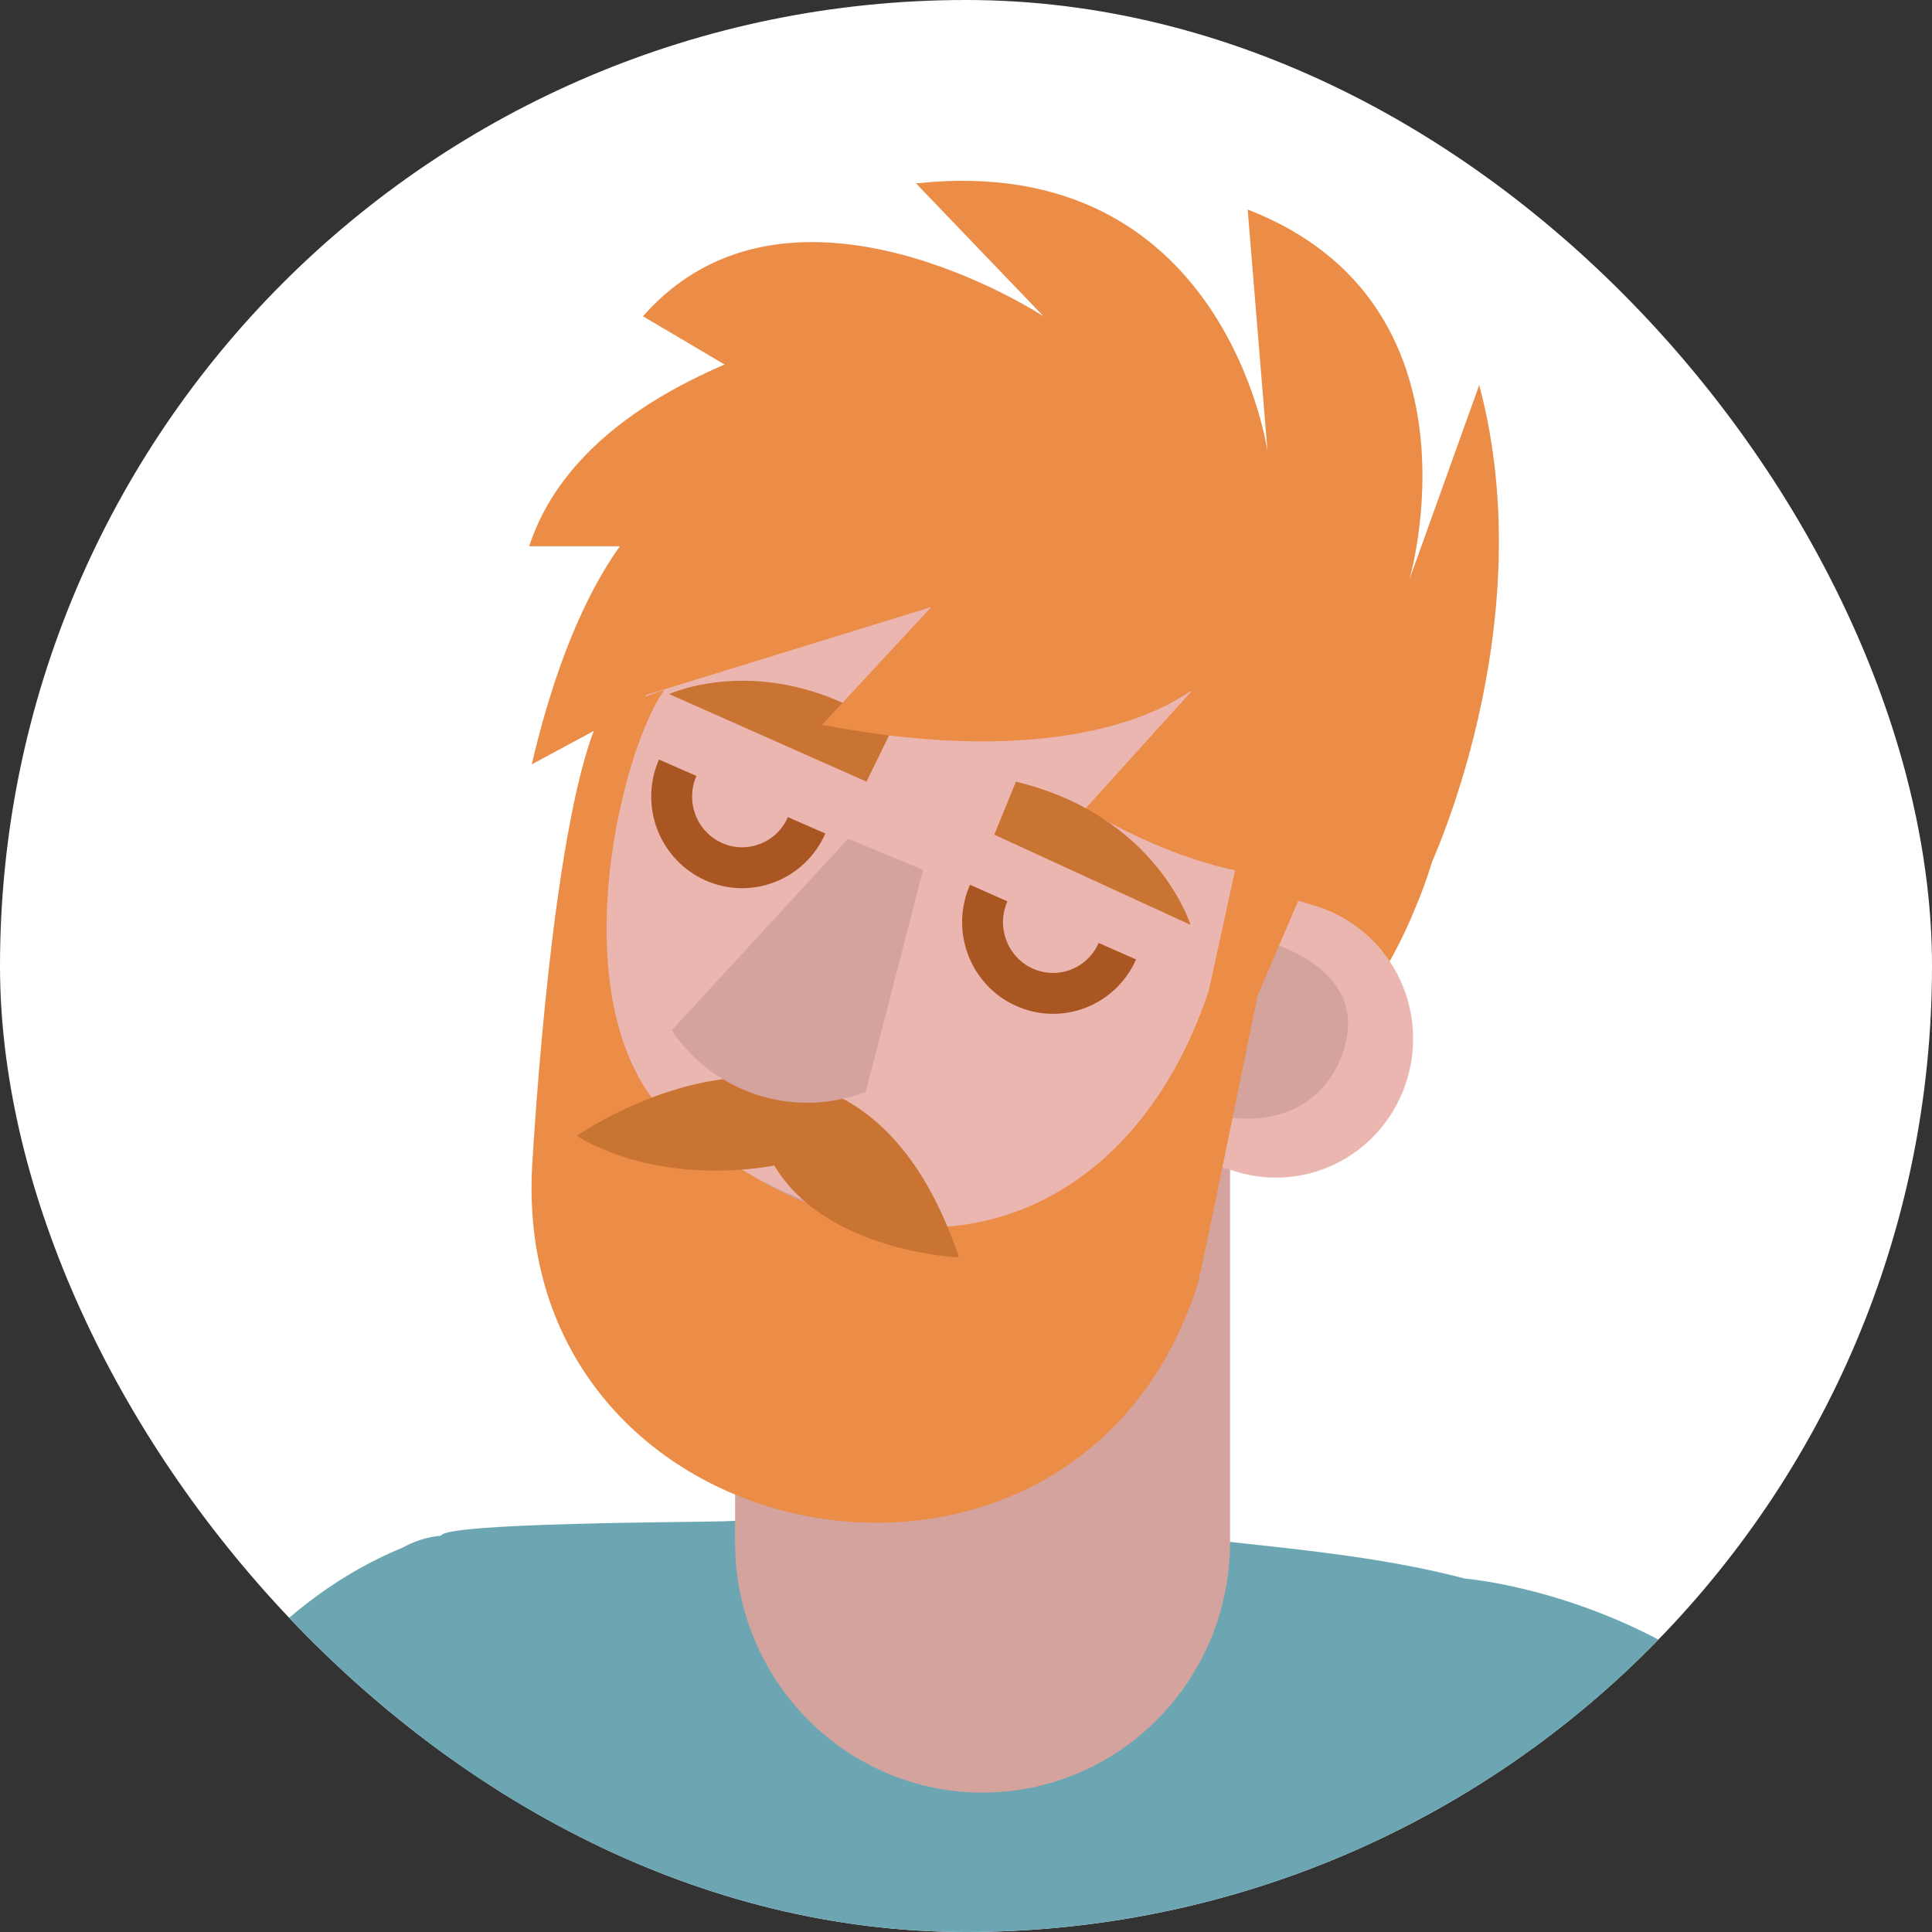 <svg fill="none" height="44" viewBox="0 0 44 44" width="44" xmlns="http://www.w3.org/2000/svg" xmlns:xlink="http://www.w3.org/1999/xlink"><rect x="0" y="0" width="44" height="44" fill="#333333" stroke="none"/><clipPath id="a"><rect height="44" rx="22" width="44"/></clipPath><g clip-path="url(#a)"><rect fill="#fff" height="44" rx="22" width="44"/><path d="m40.516 43.944c.237 1.87.219 3.764-.054 5.629l-.883 6.048c-.945 6.455-.672 12.675.216 19.138.271 1.998.409 4.011.414 6.027l-29.41.268v-2.934c0-3.701.377-5.554 1.012-9.2.474-2.73.422-5.526-.153-8.236l-2.517-11.828.904-13.878c.025-.302 5.862-.31 6.409-.331 3.615-.147 7.237-.017 10.833.39 2.487.281 5.224.482 7.553 1.392 1.523.627 2.852 1.655 3.85 2.977.998 1.321 1.628 2.888 1.826 4.539z" fill="#6da6b3"/><path d="m22.379 40.826c-1.492 0-2.924-.598-3.981-1.664-1.057-1.065-1.653-2.511-1.657-4.02v-12.155h11.272v12.155c-.004 1.508-.6 2.953-1.656 4.018-1.056 1.065-2.487 1.664-3.978 1.665z" fill="#d4a39e"/><path d="m16.554 10.702s-2.848-.084-4.444 6.706l5.659-3.051z" fill="#eb8c47"/><path d="m28.12 24.245s1.965-.143 2.968-1.459c.471-.674.864-1.401 1.169-2.167 2.007-4.766-.609-8.588-5.145-10.994-.76-.36-1.567-.607-2.396-.734-4.146-.763-12.238-1.308-10.708 9.64z" fill="#eb8c47"/><path d="m28.514 13.636c-.852-1.227-2.034-2.182-3.405-2.753s-2.875-.734-4.335-.47c-1.46.264-2.814.945-3.904 1.961-1.09 1.016-1.87 2.327-2.248 3.776l-1.588 6.203c1.244 2.871 4.104 5.109 7.707 5.625 2.594.398 5.24-.238 7.379-1.773l1.563-6.153c.274-1.092.311-2.23.11-3.338s-.638-2.158-1.279-3.079z" fill="#ebb5b0"/><path d="m28.129 26.676-.672-.21 1.832-6.04.684.21c.792.246 1.455.799 1.844 1.538.389.74.471 1.605.229 2.406-.12.399-.316.769-.578 1.091-.262.322-.585.587-.949.782s-.763.315-1.173.353c-.41.038-.824-.006-1.217-.13z" fill="#ebb5b0"/><path d="m28.821 21.441c.033 0 2.309.574 1.808 2.368 0 0-.435 2.167-3.114 1.559z" fill="#d4a39e"/><g fill="#eb8c47"><path d="m22.748 6.795s-9.063.645-10.696 5.646h7.802z"/><path d="m29.203 13.46-4.486 4.958s3.814 2.414 6.165 1.186z"/><path d="m32.552 19.768s2.603-5.512 1.136-10.998l-1.592 4.435s1.857-6.287-3.681-8.433l.452 5.508s-.962-6.866-8.005-6.103l2.902 3.026s-5.779-3.802-9.121 0l4.49 2.653z"/><path d="m28.821 21.78-1.294.788c-1.766 5.315-6.679 7.125-11.475 3.483-3.569-1.907-2.073-8.706-.924-10.34l-1.418.507c-1.128 2.188-1.559 9.846-1.592 10.366-.468 8.999 12.371 11.338 15.149 2.691.033 0 1.555-7.494 1.555-7.494z"/></g><path d="m25.447 21.663c-.086.195-.209.37-.362.517s-.333.261-.53.337c-.197.076-.407.112-.617.106s-.418-.054-.611-.141c-.193-.087-.366-.211-.511-.366s-.258-.337-.333-.536c-.075-.199-.111-.411-.105-.624.006-.213.053-.423.139-.617" stroke="#a95623" stroke-miterlimit="10" stroke-width=".931"/><path d="m18.37 18.796c-.172.394-.492.702-.889.857s-.839.145-1.228-.029c-.389-.174-.694-.497-.848-.898-.154-.401-.143-.848.029-1.241" stroke="#a95623" stroke-miterlimit="10" stroke-width=".931"/><path d="m52.883 57.169-6.33 4.447-2.554-15.416c-1.679-9.548-10.63-10.248-10.63-10.248l1.314 11.346 3.064 17.935v.126c.369 5.176 6.032 8.219 10.605 5.868 5.07-2.611 8.549-8.597 10.053-11.636.104-.212.157-.445.154-.681-.002-.236-.06-.469-.168-.678-.108-.21-.263-.39-.453-.528-.19-.138-.41-.228-.641-.263l-3.337-.503c-.375-.064-.76.019-1.078.231z" fill="#6da6b3"/><path d="m22.644 19.009 4.469 2.054s-.763-2.486-3.976-3.261z" fill="#ca7433"/><path d="m13.134 25.871s6.289-4.409 8.706 2.766c0 0-3.031-.117-4.208-2.096.017.004-2.483.532-4.498-.671z" fill="#ca7433"/><path d="m19.734 17.802-4.494-1.995s2.342-1.081 5.058.838z" fill="#ca7433"/><path d="m29.567 20.514-1.061 2.473-.978-.419.593-2.712s.079-3.265-.804-4.284c0 0-2.181 2.163-8.594.935l2.487-2.683-6.604 2.037.692-4.988 6.529-1.4 6.045 2.196 3.018 6.019v2.544z" fill="#eb8c47"/><path d="m19.315 19.102-4.017 4.363c.473.703 1.167 1.223 1.969 1.477.802.254 1.666.227 2.45-.077l1.306-5.055z" fill="#d4a39e"/><path d="m26.611 72.262-3.491-5 55.126-40.678 1.828 2.238z" fill="#594a42"/><path d="m2.114 57.961c3.491-3.512 6.243-7.964 9.49-11.782 1.795-1.848 2.487-4.284 2.38-6.828.091-1.257-1.136-2.578-1.907-3.454-.323-.447-.795-.76-1.329-.88s-1.093-.04-1.573.226c-2.827 1.161-4.714 3.638-6.219 6.207-2.545 3.902-5.116 7.792-7.653 11.703-1.14 1.819-2.691 3.588-2.604 5.868-.003 1.199.337 2.374.978 3.382.641 1.009 1.557 1.809 2.637 2.305l16.243 9.33 3.209-7.079s-14.187-8.999-13.652-8.999z" fill="#6da6b3"/></g></svg>
